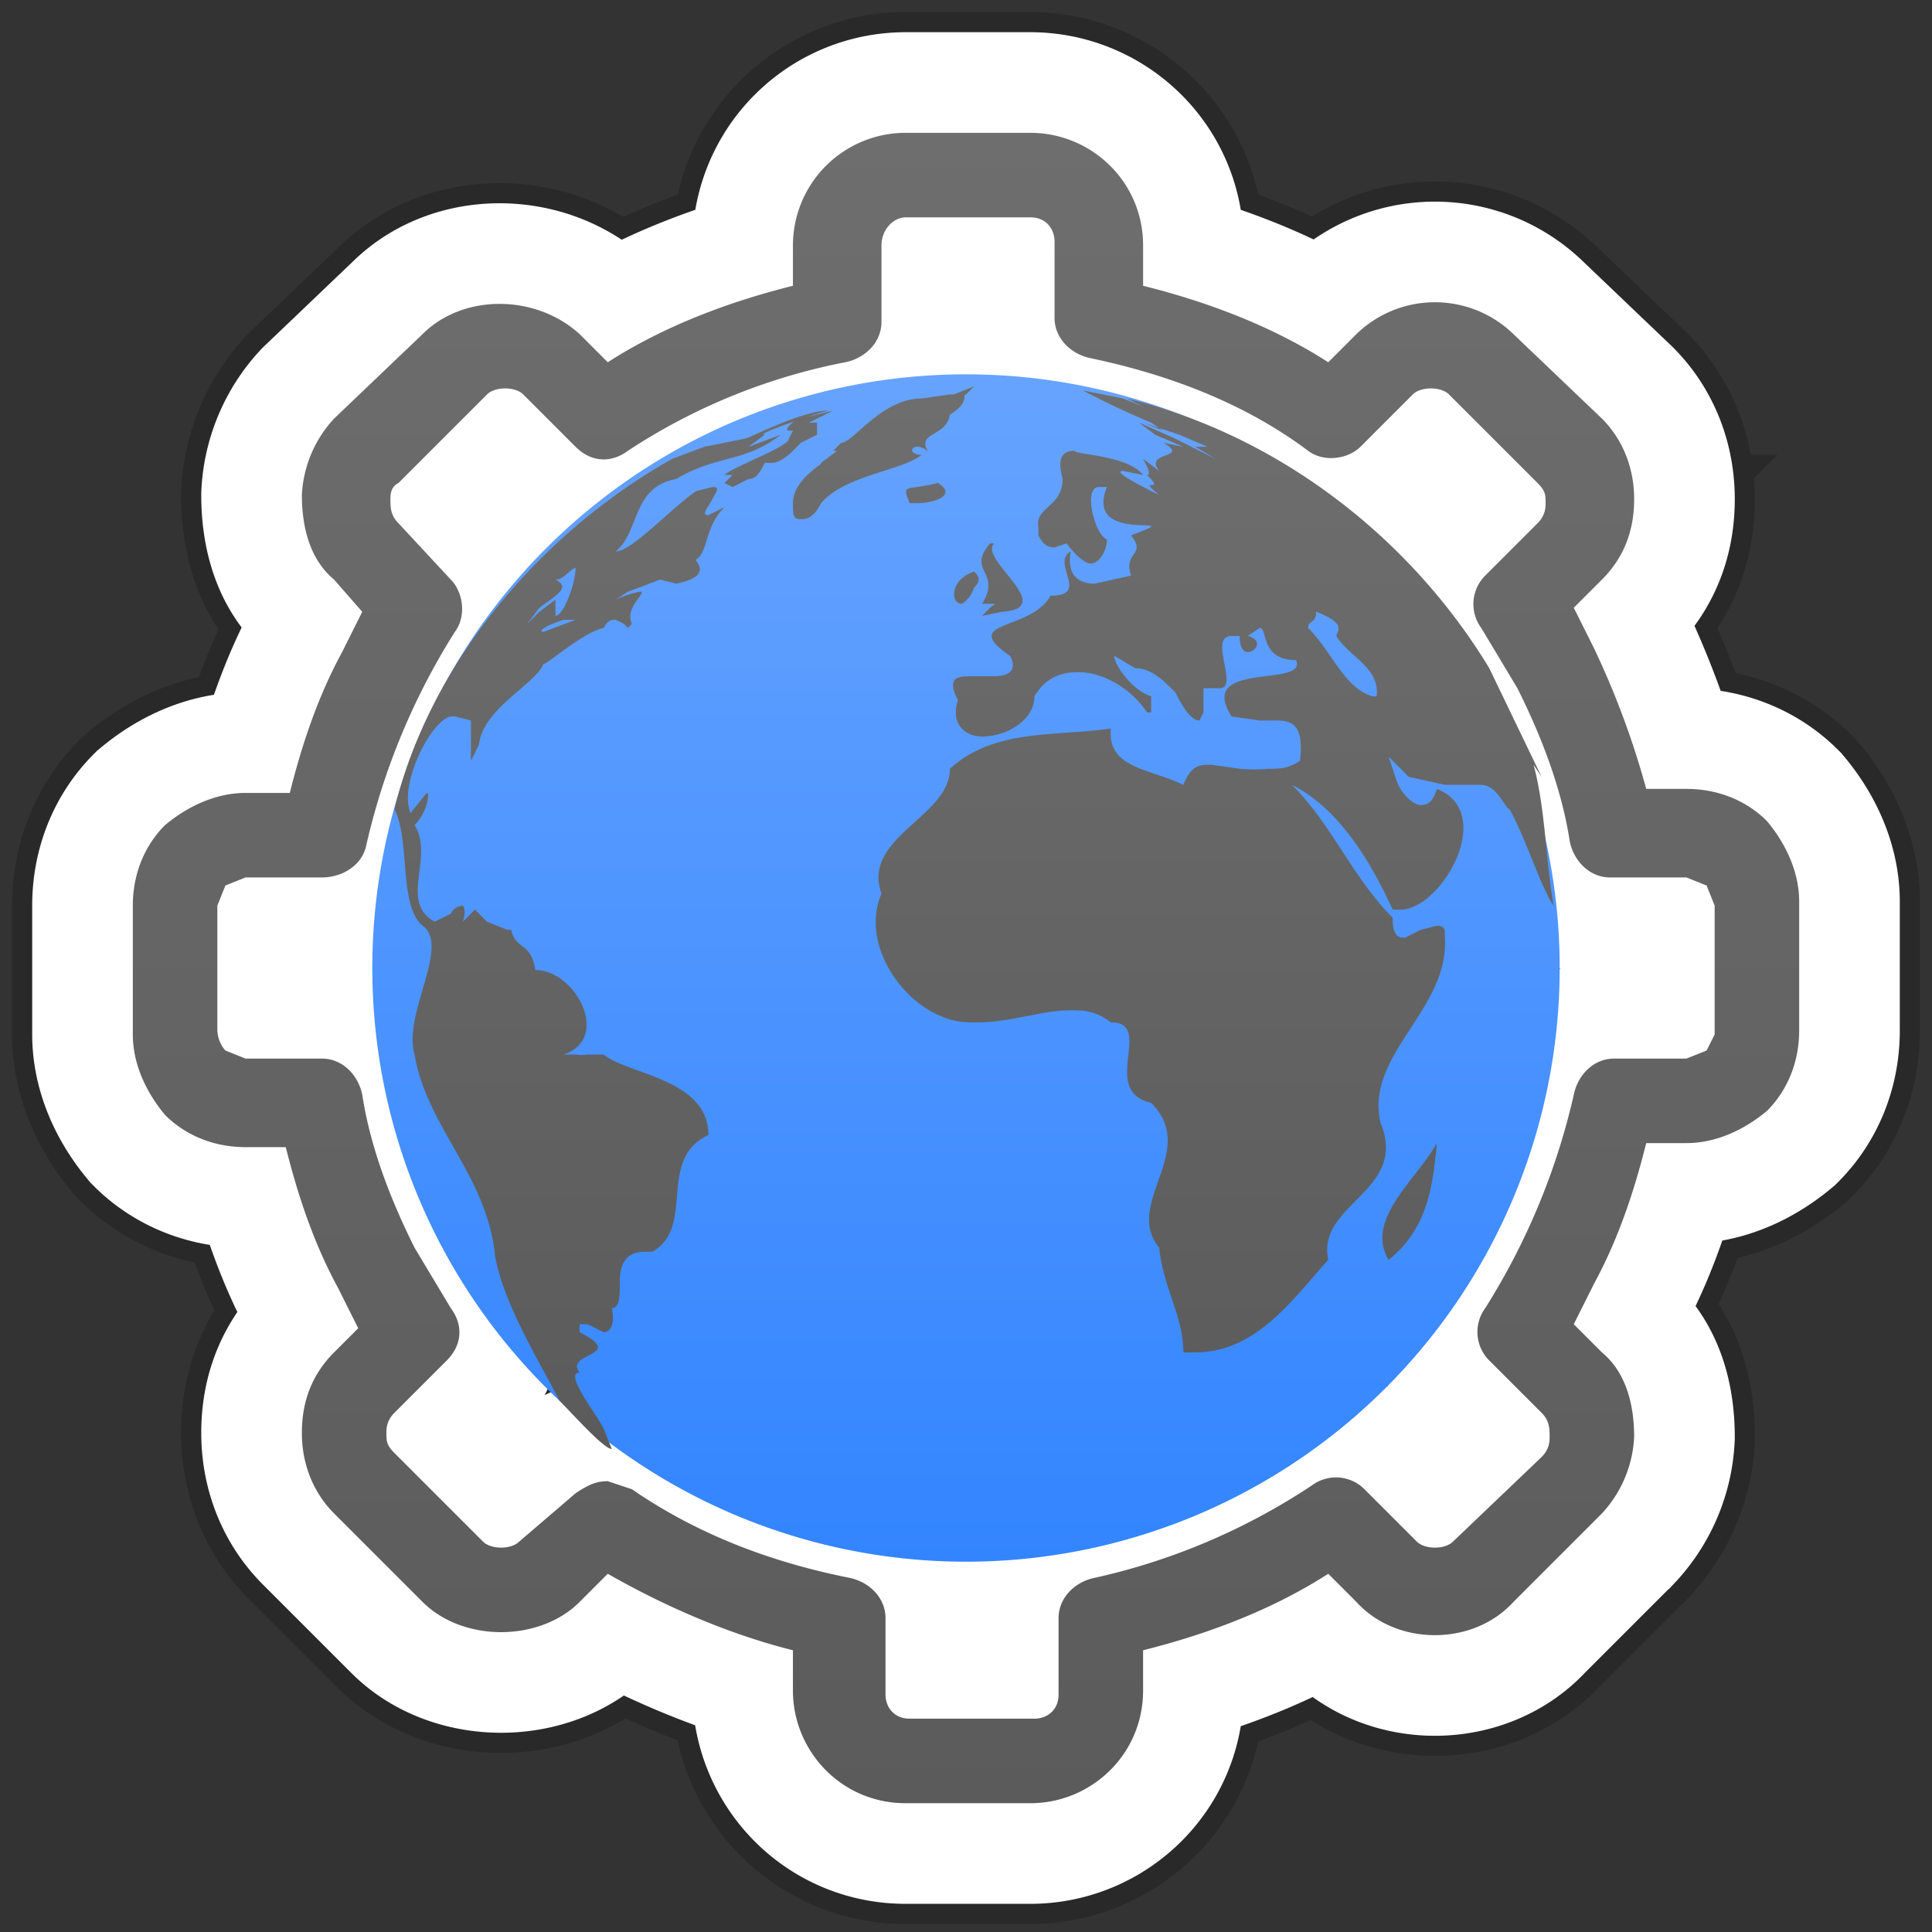 <svg xmlns="http://www.w3.org/2000/svg" xmlns:xlink="http://www.w3.org/1999/xlink" width="48" height="48">
	<rect width="100%" height="100%" fill="#333333" stroke="none"/>
	<defs>
		<linearGradient id="c" x1="0" x2="0" y1="0" y2="1">
			<stop offset="0%" stop-color="#6E6E6E"/>
			<stop offset="100%" stop-color="#5B5B5B"/>
		</linearGradient>
		<linearGradient id="d" x1="0" x2="0" y1="0" y2="1">
			<stop offset="0%" stop-color="#66a3ff"/>
			<stop offset="100%" stop-color="#3385ff"/>
		</linearGradient>
		<path id="a" d="M7.2 19.7H6.1c-.7 0-1.4.3-2 .8-.5.5-.8 1.2-.8 2v3.2c0 .7.3 1.4.8 2 .5.5 1.2.8 2 .8h1c.3 1.2.7 2.4 1.3 3.5l.5 1-.6.6c-.6.6-.8 1.3-.8 2 0 .8.3 1.5.8 2l2.2 2.2c1 1 2.9 1 3.9 0l.7-.7c1.4.8 3 1.5 4.6 1.9v1c0 1.5 1.2 2.8 2.8 2.8h3.1c1.5 0 2.8-1.2 2.8-2.8v-1c1.6-.4 3.2-1 4.6-1.9l.7.7c1 1.1 2.9 1.1 3.9 0l2.2-2.2a3 3 0 0 0 .8-1.9c0-.8-.2-1.6-.8-2.1l-.7-.7.5-1c.6-1.1 1-2.3 1.3-3.5h1c.7 0 1.4-.3 2-.8.5-.5.8-1.2.8-2v-3.2c0-.7-.3-1.4-.8-2-.5-.5-1.2-.8-2-.8h-1a21 21 0 0 0-1.3-3.5l-.5-1 .7-.7c.6-.6.8-1.3.8-2 0-.8-.3-1.5-.8-2l-2.2-2.1a2.8 2.8 0 0 0-3.9 0L33 9c-1.4-.9-3-1.5-4.6-1.9v-1c0-1.6-1.3-2.8-2.8-2.8h-3.1a2.8 2.8 0 0 0-2.8 2.8v1c-1.6.4-3.2 1-4.6 1.9l-.7-.7c-1.1-1-2.9-1-3.9 0l-2.2 2.1a3 3 0 0 0-.8 1.9c0 .8.2 1.6.8 2.1l.7.8-.5 1c-.6 1.1-1 2.3-1.3 3.5zM9.1 21a17 17 0 0 1 2.2-5.3c.3-.4.2-1-.1-1.3L9.9 13c-.2-.2-.2-.4-.2-.6 0-.1 0-.3.2-.4l2.2-2.2c.2-.2.7-.2.9 0l1.3 1.3c.4.4.9.4 1.3.1A15 15 0 0 1 21 9c.5-.1.9-.5.9-1V6.1c0-.4.3-.7.6-.7h3.1c.4 0 .6.3.6.6v1.9c0 .5.4.9.9 1 1.9.4 3.8 1.1 5.4 2.3.4.3 1 .2 1.3-.1l1.3-1.3c.2-.2.7-.2.9 0l2.2 2.2c.2.2.2.3.2.5 0 .1 0 .3-.2.5l-1.3 1.3a1 1 0 0 0-.1 1.3l.9 1.5c.6 1.2 1.1 2.5 1.3 3.8.1.5.5.9 1 .9h1.9l.5.2.2.5v3.2l-.2.4-.5.2h-1.8c-.5 0-.9.4-1 .9a17 17 0 0 1-2.2 5.3 1 1 0 0 0 .1 1.3l1.3 1.3c.2.2.2.4.2.6 0 .1 0 .3-.2.5l-2.2 2.1c-.2.2-.7.2-.9 0L33.9 37a1 1 0 0 0-1.3-.1 16 16 0 0 1-5.4 2.3c-.5.1-.9.5-.9 1v1.9c0 .4-.3.6-.6.6h-3.1c-.4 0-.6-.3-.6-.6v-1.9c0-.5-.4-.9-.9-1-2-.4-3.8-1.1-5.4-2.2l-.6-.2c-.3 0-.5.1-.8.3l-1.4 1.2c-.2.2-.7.2-.9 0l-2.2-2.2c-.2-.2-.2-.3-.2-.5 0-.1 0-.3.2-.5l1.3-1.3c.4-.4.4-.9.1-1.3l-.9-1.5c-.6-1.2-1.1-2.5-1.3-3.8-.1-.5-.5-.9-1-.9H6.1l-.5-.2a.8.8 0 0 1-.2-.5v-3.1l.2-.5.5-.2H8c.5 0 1-.3 1.1-.8z"/>
		<path id="b" d="M22.8 11.1s.2 0 .3.2c-.4-.6.4-.4.5-1 .5-.3.3-.5.4-.5l.2-.2-.5.2h-.1l-.7.1c-1 0-1.7 1.1-2 1.1l-.2.2h.1l-.4.3c.1 0-.7.4-.7 1 0 .3 0 .4.2.4.1 0 .3 0 .5-.4.6-.7 2-.8 2.5-1.2-.3 0-.3-.2-.1-.2zm-3.2.2.1-.1.2-.2.4-.2v-.3h.1-.3l.6-.3-.8.2.6-.2h.1c-.7 0-1.2.5-1 .5h.1l-.1.2c0 .2-1.4.7-1.6.9h.2l-.2.2.2.1.4-.2c.2 0 .3-.2.4-.4h.2s.2 0 .5-.3h-.1zM18 12.6l-.4.2c-.2 0 0-.2.1-.4s.2-.3 0-.3l-.4.1c-.6.4-1.6 1.5-2 1.5.6-.5.4-1.6 1.5-1.8 1-.6 1.7-.4 2.6-1.1l-.8.3.4-.3c-.3 0 1.5-.6 1.6-.6-.7 0-2 .7-2.1.7l-1 .2-.8.3c-3.2 1.8-6 5-6.9 8.7.4.8.1 2.4.7 2.9.7.5-.5 2.2-.2 3.2.3 1.8 1.8 3 2 5 .2 1.2 1.2 2.8 1.6 3.6.3.3 1.1 1.2 1.3 1.2l-.2-.5c-.2-.4-1-1.4-.6-1.4-.4-.5 1.2-.4 0-1v-.2h.2l.4.2c.1 0 .3-.1.2-.6.2 0 .2-.3.2-.7 0-.3.1-.7.6-.7h.2c1.1-.6.1-2.3 1.4-2.9 0-1.4-2-1.5-2.6-2h-.4a1 1 0 0 1-.3 0H14c1.2-.4.3-2.1-.7-2.1-.1-.7-.5-.5-.6-1h-.1l-.5-.2-.3-.3-.3.3c.1-.3 0-.4 0-.4s-.2 0-.3.2l-.4.2c-.9-.5 0-1.6-.5-2.4.3-.3.4-.8.3-.8l-.4.5c-.3-.7.5-2.3 1-2.4h.1l.4.1v1l.2-.4c.1-.9 1.4-1.5 1.6-2 .1 0 1-.8 1.5-.9.1-.2.2-.2.3-.2l.2.1.1.1.1-.1c-.2-.4.4-.8.2-.8a2.6 2.6 0 0 0-.6.2l.3-.2.8-.3.4.1c1-.2.4-.6.5-.6.3-.2.2-.8.7-1.3zm-4.9 2.9.3-.4c.4-.3.8-.5.4-.7.2 0 .3-.2.5-.3 0 .4-.3 1.2-.5 1.2v-.4l-.4.3-.3.3zm.4.2c-.1 0-.1-.1.5-.3h.3l-.8.3zm11-.7h.1c.2 0 .1 0 0 .1l-.2.2.5-.1c1.4-.1-.6-1.3-.2-1.7h-.1c-.6.7.3.7-.2 1.5zm-.6 0s.2-.1.3-.4c.2-.2.1-.3 0-.4-.6.2-.6.8-.3.8zm4.8 2.2h.1-.1zm9.4 1.8.2.3-1.3-2.7c-2-3.3-5.3-5.8-9-6.7-.2 0 0 0 0 0l.4.2-.5-.2-1-.2a21 21 0 0 0 1.7.8l.3.2-.5-.2.9.3.7.3h-.3l.5.3-1-.5-.9-.4.4.3.7.3-.5-.1c.7.4-.5.2-.1.7l-.4-.3.1.2s.1.2 0 .2c.5.5-.3 0 .3.5-.4-.2-1.2-.6-.9-.6l.5.1c-.4-.5-1.7-.5-1.7-.6-.4 0-.4.3-.3.7 0 .7-.7.7-.6 1.2v.2c.1.2.2.3.4.3l.3-.1c.3.4.5.5.6.5.2 0 .4-.3.4-.6-.3-.1-.6-1.3-.2-1.3h.2c-.6 1.5 2.2.6.6 1.2.4.5-.2.4 0 1l-.9.2c-.4 0-.7-.2-.6-.8-.5.3.5 1.1-.5 1.1-.5.9-2.3.6-1 1.5.2.4-.1.5-.4.5h-.5c-.4 0-.7 0-.4.6-.2.6.2.9.6.9.6 0 1.3-.4 1.3-1 .3-.5.7-.6 1.1-.6.6 0 1.3.4 1.7 1h.1v-.4c-.6-.2-1-1-.9-1l.5.3c.4 0 .7.3 1 .6.2.4.4.7.6.7l.1-.2v-.6h.4c.5 0-.3-1.3.3-1.3h.2c0 .3.1.4.2.4.2 0 .4-.3 0-.4l.3-.2c.2 0 0 .8.9.8.3.7-2.5 0-1.6 1.4l.7.1h.4c.4 0 .7.1.6 1-.3.2-.5.2-.8.2a4 4 0 0 1-.7 0l-.7-.1c-.3 0-.5 0-.7.5-.8-.4-1.9-.4-1.8-1.4-1.4.2-2.9 0-4 1 0 1.2-2.2 1.7-1.7 3.1-.6 1.4.8 3.2 2.2 3.2h.2c.8 0 1.6-.3 2.3-.3.3 0 .6 0 1 .3 1.1 0-.3 1.7 1 2 1.2 1.2-.7 2.5.2 3.6.1 1 .6 1.7.6 2.6h.3c1.5 0 2.4-1.3 3.3-2.3-.3-1.4 2-1.7 1.3-3.4-.4-1.7 1.7-2.8 1.6-4.6 0-.2 0-.3-.2-.3l-.4.1-.4.2c-.2 0-.3-.1-.3-.5-1-1-1.5-2.3-2.5-3.3 1.2.6 2 2 2.5 3.1h.2c1 0 2.4-2.4.9-3-.1.3-.2.4-.4.4s-.5-.3-.6-.6l-.2-.6.5.5.9.2h.9c.4 0 .6.6.7.6.4.7.8 2 1.1 2.4-.2-1.1-.2-2.4-.5-3.5zm-4-1.7c-.7-.2-1-1.1-1.6-1.7 0-.2.2-.1.2-.4.8.3.5.5.5.6.3.5 1.1.8 1 1.5zM23.3 12c-.8.2-.9 0-.7.5h.2c.4 0 1-.2.5-.5zm11.2 19.3c1-.8 1.1-1.9 1.2-2.9-.5.9-1.8 1.9-1.2 2.9zM30 17.7z"/>
		<path id="e" d="M24 9.3a1 1 0 0 0 0 29.5 1 1 0 0 0 0-29.5"/>
	</defs>
	<use xlink:href="#a" fill="none" stroke="#000" stroke-width="6" stroke-opacity=".2"/>
	<use xlink:href="#a" fill="none" stroke="#FFF" stroke-width="5"/>
	<use xlink:href="#e" fill="url(#d)"/>
	<use xlink:href="#a" fill="url(#c)"/>
	<use xlink:href="#b" fill="url(#c)"/>
</svg>